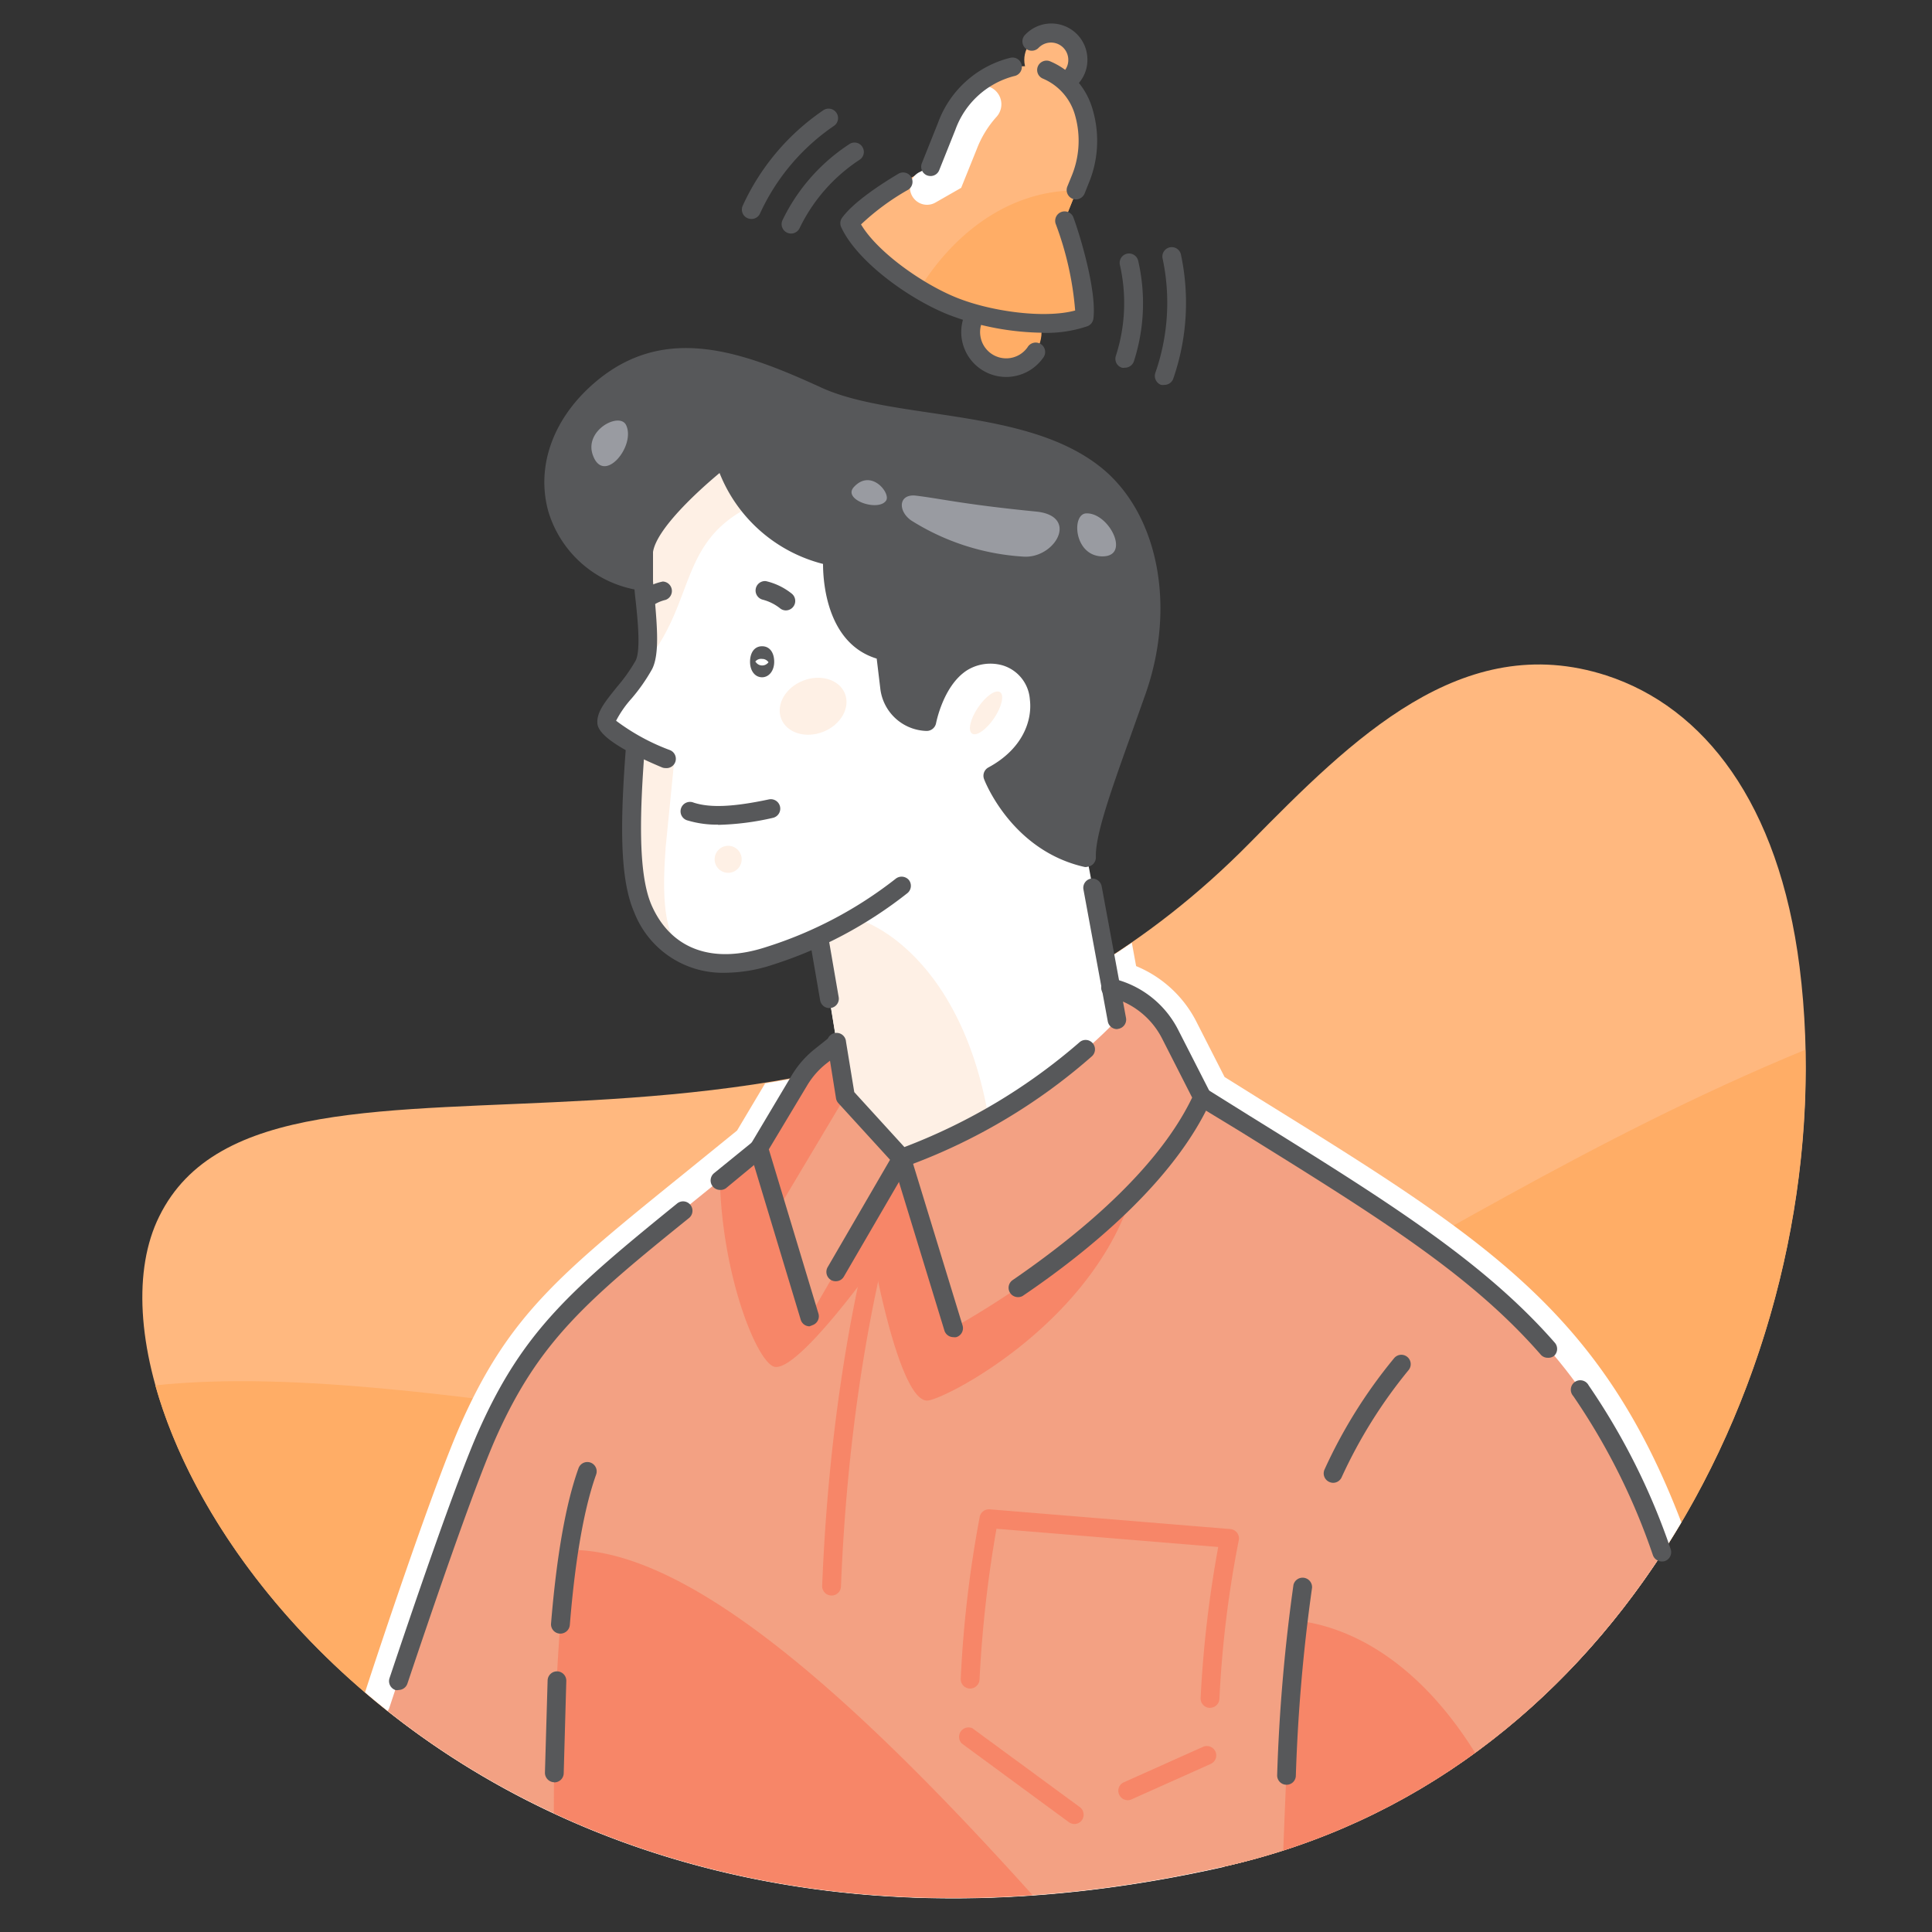 <svg xmlns="http://www.w3.org/2000/svg" viewBox="0 0 180 180"><rect x="0" y="0" width="180" height="180" fill="#333333" stroke="none"/><path d="M114 173.92c38.8-8.76 57.9-50.27 53.66-83.85-1.93-15.24-8.9-24.18-18-27.14-13.45-4.34-23.7 5.94-33.2 15.58-38.57 39.18-91 13.2-101.63 34.83-9.75 19.7 26.27 77.03 99.16 60.58z" fill="#ffb87f"/><path d="M114 173.92c35.87-8.1 54.9-44.18 54.2-76.12-41.16 17-62.36 41.47-100.23 35.82-24-3.58-40.7-5.9-53.5-4.55C21.26 153.3 55.93 187 114 173.92z" fill="#ffad66"/><path d="M114 173.92c19.18-4.33 33.54-16.66 42.65-32.08-7.56-19.8-18.4-26.5-39.36-39.5l-3.2-2-2.66-5.22a11 11 0 0 0-5.58-5.11l-.4-2.18c-11.12 7.7-22.88 11.28-34.16 13.1l-2.62 4.4-4.88 3.96c-11.5 9.3-16.26 13.15-20.73 23.08-2.55 5.65-7.82 21.5-9.05 25.3 16.9 14.5 43.93 24.4 80 16.27z" fill="#fff"/><path d="M114 173.92c18-4 31.72-15.14 40.87-29.2v-.1C147.13 123 136 117.1 112 102.2L70.7 107c-15.14 12.4-20.42 15.67-25.23 26.38-2.8 6.22-9.23 25.83-9.23 25.83l-.12.2c17.04 13.52 43.3 22.3 77.87 14.5z" fill="#f3a183"/><path d="M53.17 144.4H53c-.84 5.38-1.4 13.2-1.4 24.53 12.16 5.65 27.07 8.87 44.6 7.63-16.83-18.7-32.05-32.2-43.06-32.16zm67.73 6.6c-.65 5.4-1 12.25-1.34 21.4a63.15 63.15 0 0 0 17.87-9.1c-5.42-8.7-11.8-11.75-16.53-12.3zm-48.68-23.65c2.25.3 9.27-9.57 9.27-9.57s2.42 13.1 5 12.7c1.9-.3 14.33-6.8 18.56-18l-21.7-6.9L70.7 107l-3.63 3c.25 9.14 3.57 17.15 5.14 17.35z" fill="#f78668"/><path d="M78 97.22l-1.48 1.17a8.7 8.7 0 0 0-2 2.26L70.7 107l4.72 15.67L84 107.93l-5.25-5.74z" fill="#f3a183"/><path d="M78 97.22l-1.48 1.17a8.7 8.7 0 0 0-2 2.26L70.7 107l1.73 5.76 6.32-10.6z" fill="#f78668"/><path d="M84 107.93l4.83 15.77s17.77-9.6 23.2-21.5l-3-5.88a8.34 8.34 0 0 0-5.51-4.32" fill="#f3a183"/><path d="M154.83 145.48a.89.89 0 0 1-.83-.58 60.72 60.72 0 0 0-7.42-14.83.88.88 0 1 1 1.43-1 62.57 62.57 0 0 1 7.64 15.25.88.88 0 0 1-.53 1.12 1 1 0 0 1-.29.04zM144.2 126.5a.85.85 0 0 1-.66-.3c-6.53-7.48-15.12-12.8-28.13-20.87l-3.85-2.34a.88.88 0 1 1 .93-1.49l3.84 2.4c12.67 7.86 21.82 13.53 28.53 21.2a.88.88 0 0 1-.09 1.24.87.87 0 0 1-.57.16zM37.12 157.46a.84.84 0 0 1-.27 0 .88.88 0 0 1-.56-1.11c1.8-5.37 6.2-18.4 8.4-23.27 4.1-9.13 8.6-13 18.38-20.94a.875.875 0 1 1 1.1 1.36c-9.55 7.7-13.94 11.5-17.88 20.25-2.16 4.8-6.54 17.77-8.33 23.1a.87.87 0 0 1-.83.6zm29.96-46.6a.86.86 0 0 1-.68-.33.88.88 0 0 1 .13-1.23l3.62-2.94a.874.874 0 0 1 1.11 1.35l-3.63 3a.87.87 0 0 1-.55.15zm52.74 55.42a.87.87 0 0 1-.83-.91 163.49 163.49 0 0 1 1.52-17.72.88.88 0 0 1 1.73.28 161.94 161.94 0 0 0-1.51 17.52.86.86 0 0 1-.91.83zm4.38-28.13a.89.89 0 0 1-.35-.08.87.87 0 0 1-.45-1.15 46.5 46.5 0 0 1 6.47-10.36.873.873 0 1 1 1.38 1.07 45.58 45.58 0 0 0-6.25 10 .87.87 0 0 1-.8.52z" fill="#57585a"/><path d="M71.43 39.2c-10.35 0-11.64 7-11.44 12.2.1 2.66 1 8.6 0 10.54s-3.6 4.26-3.47 5.37c.07.54 1.37 1.35 2.7 2-.52 6.57-.68 12.16.67 15.28 2 4.58 6.4 6.17 11.8 4.4a44.12 44.12 0 0 0 4.69-1.84h-.05l2.44 15 5.24 5.77a54 54 0 0 0 17.14-10.13c1-.87 2-1.8 2.93-2.8l-2.8-15.1a66 66 0 0 1 2.79-16.3c6.52-20.16-8.55-24.4-32.64-24.4z" fill="#fff"/><g fill="#fef0e5"><path d="M60 51.4c-.36 2.6 1 8.6 0 10.54 4.84-5.75 3.14-11.4 9.92-14.76a14.15 14.15 0 0 1-2.42-4.52s-7.07 5.4-7.5 8.74z"/><ellipse cx="75.75" cy="65.78" rx="3.19" ry="2.56" transform="matrix(.93 -.368 .368 .93 -18.9 32.5)"/><path d="M79.6 85.55l-3.23 1.94 2.4 14.7 5.24 5.74a48.69 48.69 0 0 0 8.1-3.74c-2.32-13.58-9.74-17.97-12.5-18.64z"/><circle cx="67.84" cy="80.06" r="1.26"/><path d="M62 79.12l.8-8.05-3.8-1.8.2.1c-.52 6.57-.68 12.16.67 15.28a8 8 0 0 0 5 4.71c-2.53-.82-3.35-3.8-2.86-10.23z"/><ellipse cx="91.92" cy="66.44" rx="2.33" ry=".9" transform="matrix(.56 -.828 .828 .56 -14.62 105.32)"/></g><g fill="#57585a"><path d="M67.58 90.63A8.84 8.84 0 0 1 59.09 85c-1.4-3.2-1.3-8.6-.75-15.7a.88.88 0 0 1 1.75.14c-.46 5.92-.7 11.82.6 14.86 1.8 4.14 5.7 5.57 10.7 3.93a38 38 0 0 0 12.06-6.36.89.89 0 0 1 1.23.12.88.88 0 0 1-.15 1.23A39.62 39.62 0 0 1 72 89.88a14.34 14.34 0 0 1-4.42.75zm-.68-13.8a9.43 9.43 0 0 1-2.8-.38.88.88 0 1 1 .53-1.67c1.54.5 3.7.4 7-.3A.875.875 0 1 1 72 76.2a25.13 25.13 0 0 1-5.1.65zm6.33-19.96a.86.86 0 0 1-.51-.16 4.39 4.39 0 0 0-1.66-.84.88.88 0 0 1 .29-1.73 6 6 0 0 1 2.38 1.14.88.88 0 0 1-.5 1.59zM60.3 56.6a.88.88 0 0 1-.48-1.59 5.17 5.17 0 0 1 1.93-.83.88.88 0 0 1 .26 1.71 3.58 3.58 0 0 0-1.26.57.83.83 0 0 1-.45.14zM71 63.1c-.66 0-1.12-.6-1.12-1.44s.4-1.45 1.12-1.45 1.13.6 1.13 1.45-.5 1.44-1.13 1.44zm-.6-1.44a.71.71 0 0 0 .6.34.73.73 0 0 0 .6-.3.71.71 0 0 0-.6-.31.69.69 0 0 0-.64.26zm31.42-17.6C95 38.86 83 40 76.2 36.93s-13.77-5.83-19.9-.8c-8 6.53-5 16.7 3.7 18.08v-2.8c.44-3.33 7.5-8.75 7.5-8.75s2.08 7.7 10.13 9.22c0 0-.56 7.7 4.85 8.82l.4 3.3a3.6 3.6 0 0 0 3.47 3.17s1.36-7.5 7.3-6.07c3.92.95 5.06 7.78-1.14 11.13 0 0 2.4 6.23 8.78 7.64-.1-2.66 2-8 4.67-15.5s1.46-16.1-4.13-20.32z"/><path d="M101.28 80.78h-.2c-6.76-1.5-9.3-7.92-9.4-8.2a.88.88 0 0 1 .41-1.08c3.22-1.74 4.1-4.4 3.86-6.33A3.58 3.58 0 0 0 93.44 62a4.14 4.14 0 0 0-3.36.46c-2.22 1.44-2.86 4.9-2.87 4.92a.89.89 0 0 1-.89.72 4.46 4.46 0 0 1-4.31-4l-.33-2.74c-4.5-1.37-5-6.8-5-8.82a14.1 14.1 0 0 1-9.64-8.47c-2.2 1.83-5.88 5.26-6.2 7.36v2.73a.87.87 0 0 1-.31.67.85.85 0 0 1-.7.2 10.47 10.47 0 0 1-8.76-7.44c-1.16-4.3.56-8.85 4.62-12.18 6.4-5.23 13.5-2.66 20.83.7 2.7 1.24 6.34 1.78 10.18 2.35 5.62.84 11.43 1.7 15.6 4.87 5.54 4.2 7.36 13 4.42 21.34l-1.36 3.83c-1.86 5.2-3.33 9.33-3.26 11.35a.88.88 0 0 1-.87.91zm-7.65-8.17a12.45 12.45 0 0 0 6.83 6.16c.3-2.43 1.6-6.07 3.3-10.84l1.35-3.82c2.7-7.66 1.1-15.62-3.83-19.37-3.82-2.9-9.4-3.72-14.8-4.53-4-.58-7.7-1.14-10.65-2.48-7.07-3.23-13.37-5.54-19-.93-3.5 2.88-5 6.75-4 10.36a8.45 8.45 0 0 0 6.32 6v-1.88C59.6 47.7 66.2 42.54 67 42a.88.88 0 0 1 .81-.14.9.9 0 0 1 .57.6c.08.3 2.06 7.2 9.45 8.6a.88.88 0 0 1 .71.92c0 .07-.43 7 4.16 7.9a.85.85 0 0 1 .69.75l.4 3.33a2.71 2.71 0 0 0 1.94 2.3A9.39 9.39 0 0 1 89.13 61a5.84 5.84 0 0 1 4.72-.69 5.32 5.32 0 0 1 3.84 4.65c.3 2.32-.64 5.48-4.06 7.65z"/></g><path d="M77.44 148.65a.87.87 0 0 1-.84-.91c1-25.24 6.58-40 6.63-40.13a.88.88 0 0 1 1.64.63c-.06.15-5.53 14.65-6.52 39.58a.87.87 0 0 1-.91.83zm35.3 10.47h-.06a.88.88 0 0 1-.82-.93 107.13 107.13 0 0 1 1.64-14.06l-20.66-1.7a114 114 0 0 0-1.58 14.07.89.89 0 0 1-.93.82.88.88 0 0 1-.82-.93 108.31 108.31 0 0 1 1.77-15.08.88.88 0 0 1 .93-.69l22.42 1.84a.88.88 0 0 1 .63.35.85.85 0 0 1 .15.71 101.23 101.23 0 0 0-1.8 14.77.87.87 0 0 1-.87.82zm-7.67 8.6a.88.88 0 0 1-.8-.52.86.86 0 0 1 .44-1.15l7.37-3.3a.88.88 0 0 1 1.16.44.87.87 0 0 1-.44 1.15l-7.37 3.3a.78.78 0 0 1-.36.08zm-4.95 2.22a.91.91 0 0 1-.52-.16l-10-7.35a.88.88 0 0 1 1-1.41l10 7.34a.88.88 0 0 1 .19 1.23.86.86 0 0 1-.67.35z" fill="#f78668"/><g fill="#57585a"><path d="M77.87 119.37a.87.87 0 0 1-.44-.11.88.88 0 0 1-.32-1.2l6.14-10.57a.88.88 0 0 1 1.52.88l-6.15 10.57a.86.86 0 0 1-.75.43zm-2.44 4.2a.86.86 0 0 1-.83-.62l-4.73-15.66a.9.9 0 0 1 .08-.7l3.8-6.38a9.12 9.12 0 0 1 2.18-2.49l1.48-1.18a.88.88 0 0 1 1.09 1.37L77 99.08a7.45 7.45 0 0 0-1.77 2l-3.6 6 4.62 15.3a.87.87 0 0 1-.58 1.09 1.15 1.15 0 0 1-.24.09z"/><path d="M88.84 124.58A.88.88 0 0 1 88 124l-4.83-15.78a.87.87 0 0 1 .58-1.09.89.89 0 0 1 1.1.58l4.83 15.78a.87.87 0 0 1-.59 1.09.73.73 0 0 1-.25 0zm6-3.73a.87.87 0 0 1-.49-1.59c5.82-4 13.4-10.1 16.72-17l-2.8-5.5a7.46 7.46 0 0 0-5-3.89.873.873 0 0 1 .4-1.7 9.18 9.18 0 0 1 6.11 4.8l3 5.88a.88.88 0 0 1 0 .76c-3.4 7.46-11.4 14-17.5 18.13a.84.84 0 0 1-.44.11zm-43.2 45.2a.89.89 0 0 1-.87-.89l.25-8.6a.871.871 0 1 1 1.74.08l-.24 8.55a.87.87 0 0 1-.88.87zm.58-13.85h-.08a.87.87 0 0 1-.8-.94c.52-6.33 1.38-11.2 2.56-14.47a.871.871 0 1 1 1.64.59c-1.12 3.13-1.95 7.84-2.45 14a.88.88 0 0 1-.87.82z"/><path d="M77.27 93.92a.87.87 0 0 1-.86-.73l-1-5.8a.88.88 0 0 1 1.73-.28l1 5.8a.87.87 0 0 1-.73 1zM84 108.8a.9.9 0 0 1-.65-.28l-5.24-5.74a.87.87 0 0 1-.22-.45l-.8-5a.88.88 0 1 1 1.73-.28l.77 4.7 4.67 5.12a54.23 54.23 0 0 0 16.31-9.76.86.86 0 0 1 1.23.08.87.87 0 0 1-.08 1.23 54.25 54.25 0 0 1-17.44 10.3.84.84 0 0 1-.27.07zm20.07-12.92a.88.88 0 0 1-.86-.72l-2.27-12.3a.87.87 0 0 1 .7-1 .89.89 0 0 1 1 .71l2.27 12.28a.87.87 0 0 1-.7 1z"/></g><path d="M85.35 46.18c-1.63-.2-1.73 1.4-.47 2.3a22.07 22.07 0 0 0 10.49 3.38c2.94.18 5.22-3.8 1.15-4.2-6.7-.66-8.85-1.2-11.17-1.48zm15.88 1.65c-1.4 0-1.2 3.83 1.32 4 2.9.17.83-4.05-1.32-4zm-42.9-8.23c-.62-1.26-4 .52-3.07 2.87 1.03 2.7 4-.94 3.07-2.87zm24.23 7.03c.44-.68-1.4-3-3-1.26-1.12 1.2 2.3 2.34 3 1.26z" fill="#999ba1"/><path d="M62 71.56a.83.83 0 0 1-.34-.07c-3.87-1.63-5.9-3-6-4.07s.74-2.07 1.83-3.43a15.65 15.65 0 0 0 1.73-2.44c.46-.9.23-3.5 0-5.6a25.62 25.62 0 0 1-.14-4.67.88.88 0 0 1 1.74.23A24.47 24.47 0 0 0 61 55.8c.23 2.66.44 5.18-.24 6.53a16.72 16.72 0 0 1-1.92 2.75 9.94 9.94 0 0 0-1.44 2.07 19.82 19.82 0 0 0 5 2.73.87.87 0 0 1-.4 1.68zm-4.68-4.48" fill="#57585a"/><circle cx="97.92" cy="5.58" r="2.49" fill="#ffb87f"/><path d="M99.72 8.17a.87.87 0 0 1-.63-1.48 1.58 1.58 0 0 0 .44-1.15 1.61 1.61 0 0 0-2.78-1.07.88.88 0 0 1-1.24 0 .87.87 0 0 1 0-1.23 3.36 3.36 0 0 1 5.8 2.23 3.29 3.29 0 0 1-.92 2.4.87.87 0 0 1-.67.3z" fill="#57585a"/><circle cx="93.74" cy="30.94" r="3.3" fill="#ffad66"/><path d="M93.74 35.12a4.18 4.18 0 1 1 2.4-7.6.87.87 0 0 1-1 1.43 2.44 2.44 0 0 0-3.39.6 2.42 2.42 0 0 0-.4 1.81 2.43 2.43 0 0 0 4.38 1 .88.88 0 1 1 1.44 1 4.21 4.21 0 0 1-3.43 1.76z" fill="#57585a"/><path d="M101 29.57c.28-2.28-1.1-7.13-1.83-9l1.5-3.75c1.72-4.3.34-8.88-3.1-10.26s-7.6 1-9.32 5.27l-1.5 3.75c-1.85.87-6.2 3.42-7.58 5.26 1.36 2.92 6 6.27 9.57 7.72s9.25 2.17 12.25 1z" fill="#ffb87f"/><path d="M101,29.57c.28-2.28-1.1-7.13-1.83-9l1.14-2.83c-6.52,0-11.62,4.25-14.68,9.23a21.4,21.4,0,0,0,3.12,1.59C92.32,30,98,30.73,101,29.57Z" fill="#ffad66"/><path d="M89.55 17.5L91 13.9a9.61 9.61 0 0 1 1.83-3 1.74 1.74 0 1 0-2.55-2.37 9.84 9.84 0 0 0-2.06 3.22l-1.5 3.75-1.1.56a1.61 1.61 0 0 0-.31 2.61 1.58 1.58 0 0 0 1.88.18z" fill="#fff"/><path d="M86.7 16.4a1 1 0 0 1-.33-.06.87.87 0 0 1-.48-1.14l1.5-3.75a9.63 9.63 0 0 1 6.76-6.07.871.871 0 1 1 .33 1.71 7.94 7.94 0 0 0-5.47 5l-1.5 3.75a.86.86 0 0 1-.81.56zm13.56 2.18a1 1 0 0 1-.33-.06.88.88 0 0 1-.49-1.14l.38-.93a8.62 8.62 0 0 0 .36-5.64 5.23 5.23 0 0 0-3-3.48.87.87 0 0 1-.49-1.13.88.88 0 0 1 1.14-.49 6.9 6.9 0 0 1 4 4.6 10.3 10.3 0 0 1-.41 6.79l-.37.93a.89.89 0 0 1-.79.55zM97.16 31a25.31 25.31 0 0 1-8.79-1.68c-3.76-1.5-8.55-5-10-8.16a.87.87 0 0 1 .1-.89c1.1-1.5 3.75-3.2 5.23-4.08a.872.872 0 0 1 .89 1.5 22.47 22.47 0 0 0-4.37 3.22c1.52 2.56 5.66 5.5 8.85 6.8s8.2 2 11.1 1.22a29.55 29.55 0 0 0-1.82-8.09.88.88 0 0 1 1.64-.63c.6 1.6 2.2 6.84 1.88 9.47a.88.88 0 0 1-.55.71 11.85 11.85 0 0 1-4.15.62zm7.64 3.26a.86.86 0 0 1-.27 0 .87.87 0 0 1-.57-1.1 16 16 0 0 0 .38-8.47.873.873 0 0 1 1.7-.4 17.6 17.6 0 0 1-.41 9.41.89.89 0 0 1-.83.56zm3.67 1.6a1 1 0 0 1-.29 0 .89.89 0 0 1-.54-1.12 19.8 19.8 0 0 0 .68-10.64.874.874 0 1 1 1.71-.36 21.62 21.62 0 0 1-.73 11.57.88.88 0 0 1-.83.55zM70 20.4a1 1 0 0 1-.37-.08.87.87 0 0 1-.43-1.16 21.61 21.61 0 0 1 7.48-8.87.881.881 0 1 1 1 1.45 19.91 19.91 0 0 0-6.87 8.15.87.87 0 0 1-.81.51zm3.7 1.36a.85.85 0 0 1-.38-.09.87.87 0 0 1-.41-1.17 17.57 17.57 0 0 1 6.22-7.07.86.86 0 0 1 1.21.25.87.87 0 0 1-.26 1.21 15.84 15.84 0 0 0-5.59 6.38.88.88 0 0 1-.79.49z" fill="#57585a"/></svg>